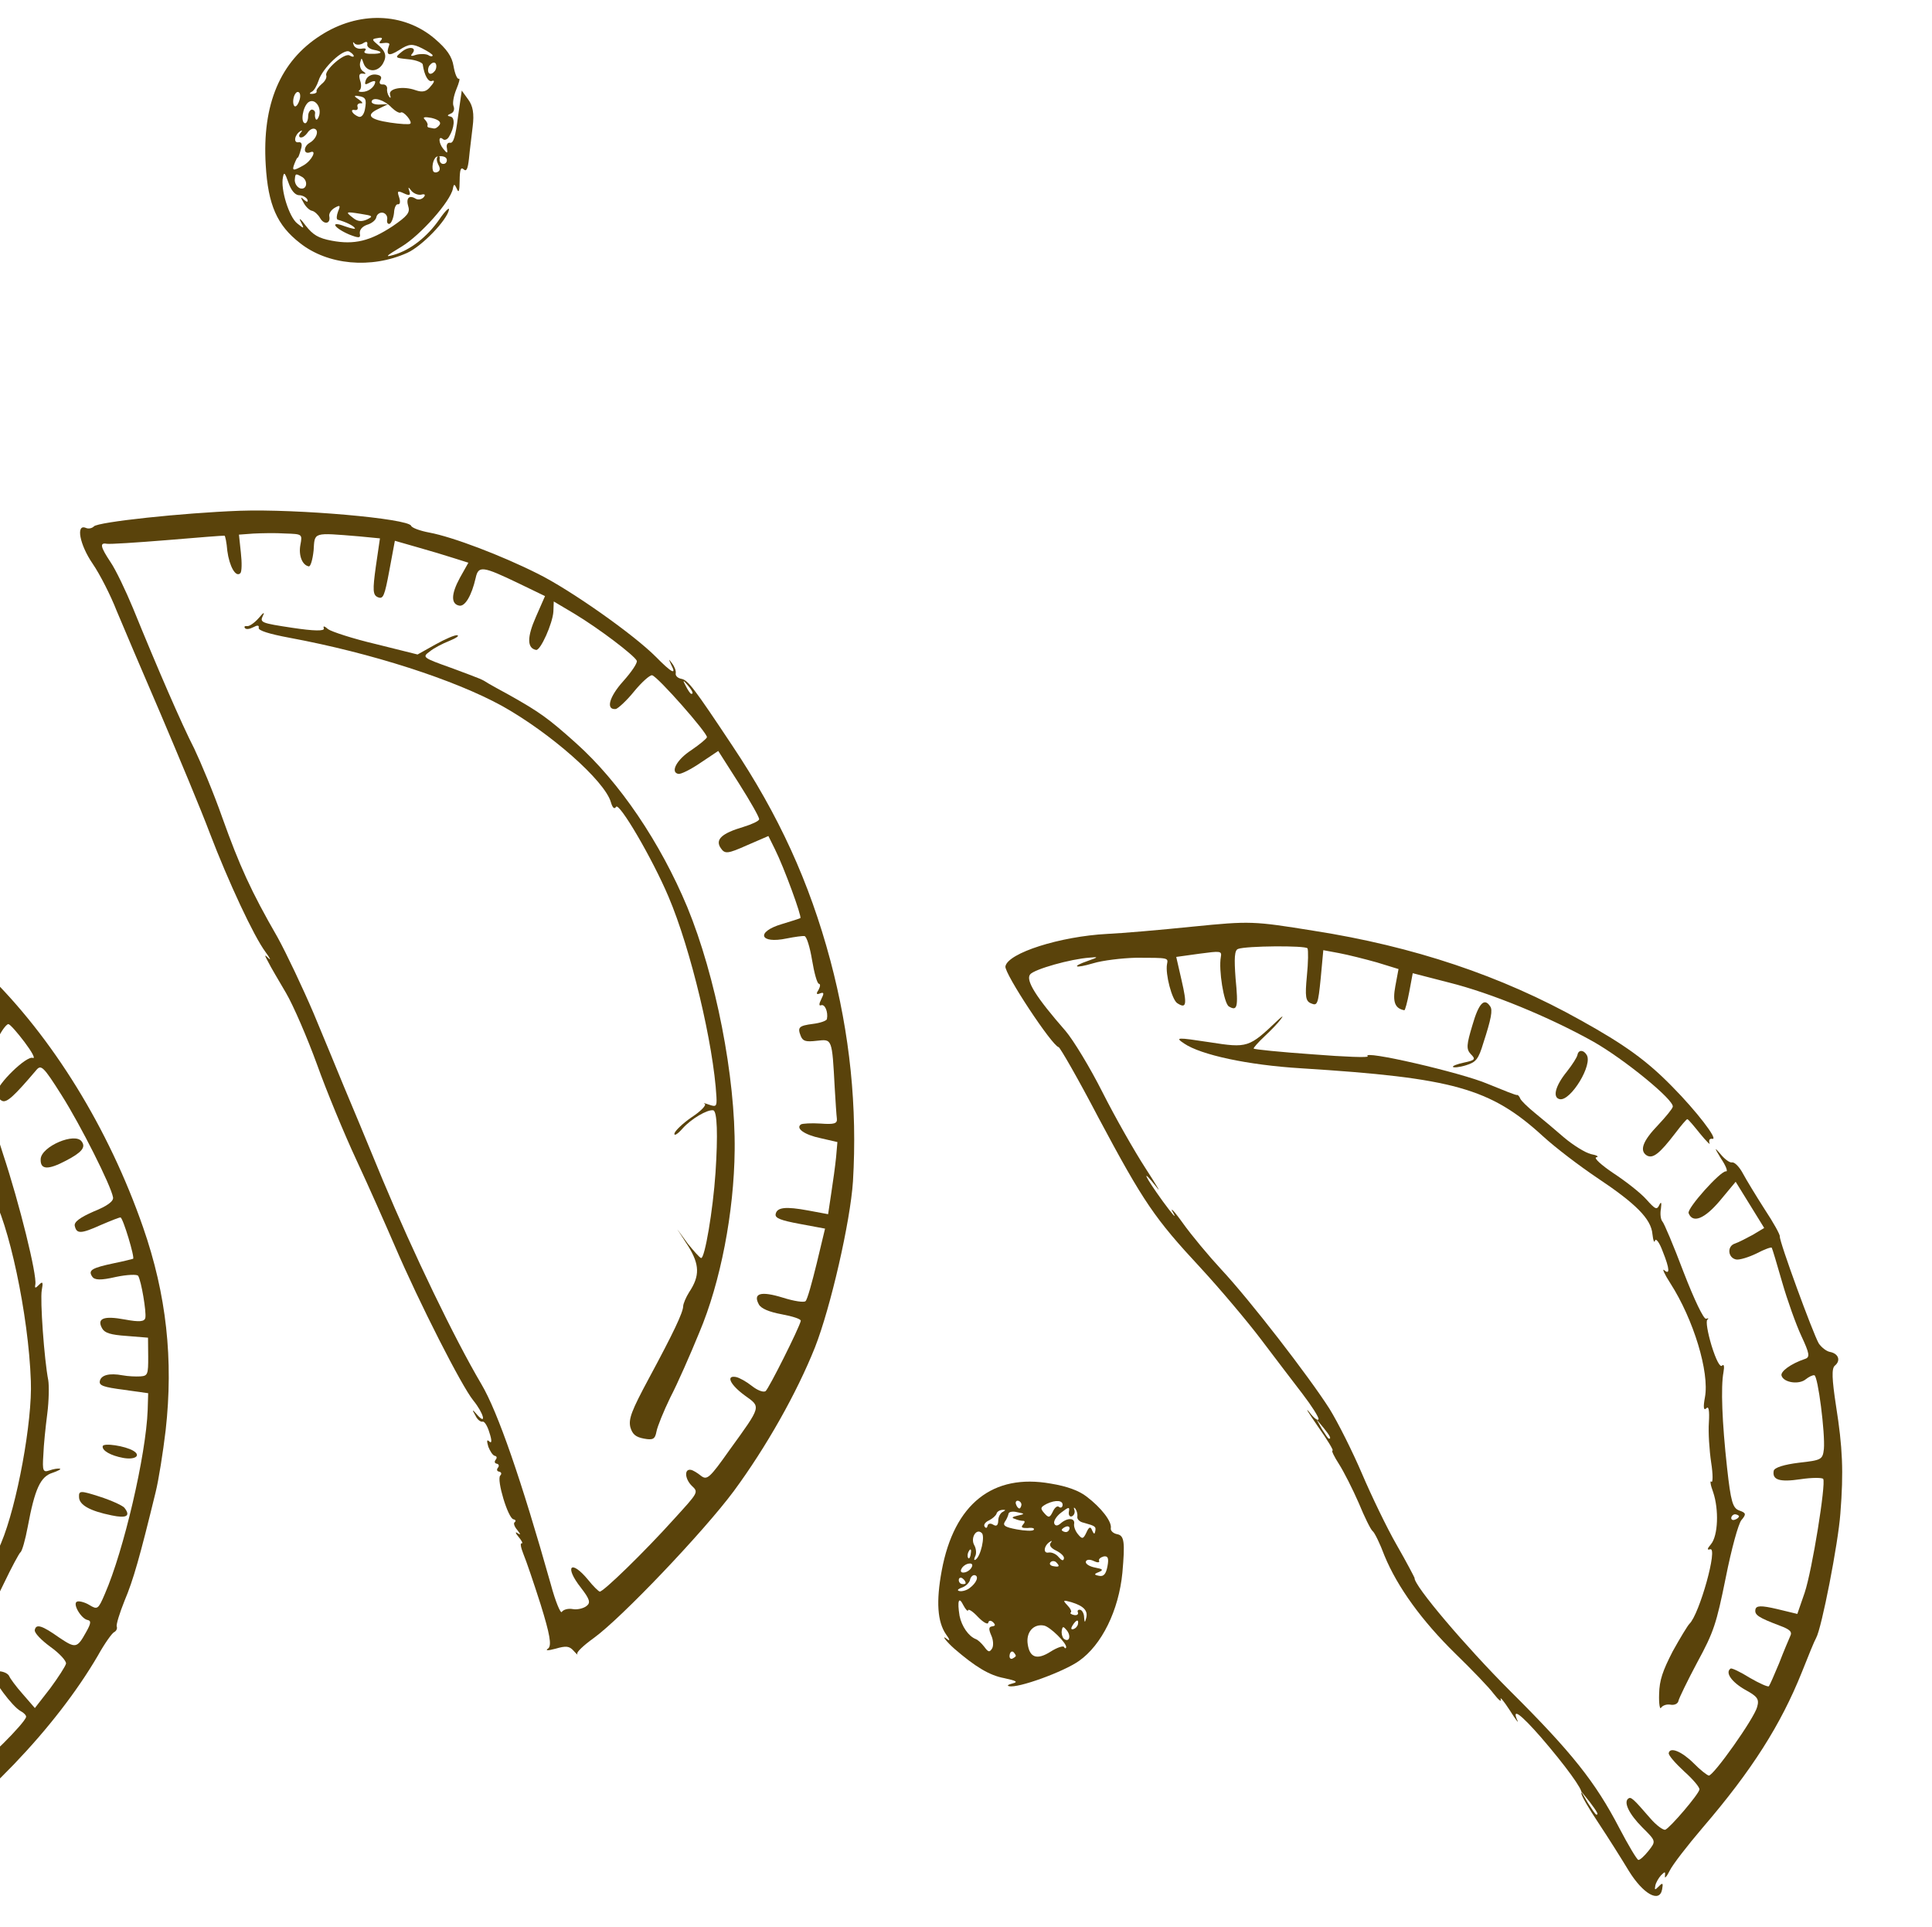 <svg width="699" height="697" viewBox="0 0 699 697" fill="none" xmlns="http://www.w3.org/2000/svg">
<path d="M665.846 547.5C667.054 532.264 666.649 523.509 664.278 508.556C662.815 498.926 662.605 494.954 663.873 493.969C666.123 492.082 665.096 489.586 662.081 489.025C660.77 488.781 658.999 487.366 658.039 485.967C655.978 482.464 643.655 448.842 643.948 447.269C644.07 446.613 641.631 442.227 638.455 437.431C635.303 432.505 631.773 426.694 630.566 424.435C629.359 422.176 627.661 420.368 626.694 420.46C625.835 420.707 623.933 419.268 622.39 417.353C620.159 414.768 620.241 415.055 622.622 419.024C624.436 421.667 625.249 423.853 624.463 423.706C622.628 423.365 610.311 437.076 610.936 438.82C612.399 442.618 616.64 440.966 622.2 434.406L627.965 427.477L633.178 435.907L638.284 444.18L634.159 446.668C631.9 447.875 629.044 449.378 627.742 449.814C624.721 450.743 625.144 455.026 628.159 455.587C629.339 455.807 632.647 454.795 635.479 453.423C638.335 451.921 640.807 451.024 641.021 451.335C641.234 451.646 642.905 457.246 644.797 463.837C646.69 470.428 649.814 479.147 651.753 483.305C654.661 489.542 654.941 490.951 653.067 491.551C647.86 493.295 643.924 496.224 644.598 497.706C645.494 500.178 650.917 500.916 653.322 498.922C654.435 498.045 655.785 497.347 656.441 497.469C657.752 497.712 660.385 518.546 659.884 524.149C659.439 527.999 658.997 528.188 650.824 529.108C645.55 529.754 641.956 530.849 641.737 532.028C641.127 535.305 643.806 536.211 651.479 535.062C655.525 534.459 659.186 534.462 659.637 534.953C660.679 536.638 655.66 567.983 652.919 576.152L650.276 583.798L642.877 582.014C637.159 580.679 635.381 580.755 635.113 582.197C634.747 584.163 636.198 585.111 643.926 588.041C647.605 589.404 648.532 590.254 647.69 591.861C647.209 592.992 645.306 597.385 643.715 601.564C641.992 605.719 640.343 609.481 639.983 609.956C639.648 610.301 636.517 608.904 633.091 606.91C629.689 604.785 626.451 603.234 626.116 603.578C624.095 604.965 626.442 608.386 631.344 611.196C635.901 613.672 636.541 614.605 635.742 617.44C634.7 621.586 619.813 642.549 618.24 642.257C617.584 642.135 615.1 640.181 612.82 637.857C608.473 633.522 604.187 631.775 603.748 634.135C603.602 634.921 606.177 637.842 609.302 640.729C612.558 643.64 615.002 646.537 614.856 647.323C614.514 649.158 604.292 661.089 602.524 661.845C601.796 662.117 599.287 660.294 597.055 657.708C590.919 650.599 590.099 649.904 589.166 650.544C587.301 651.824 589.346 656.138 594.144 660.964C599.18 665.97 599.18 665.97 596.506 669.405C594.912 671.414 593.284 672.874 592.759 672.777C592.235 672.679 589.132 667.491 585.831 661.18C577.241 644.663 568.675 633.847 546.359 611.656C530.349 595.657 511.431 573.42 511.788 570.774C511.705 570.488 508.913 565.086 505.326 558.858C501.738 552.629 496.169 541.014 492.767 533.058C489.365 525.101 484.126 514.632 480.998 509.575C473.438 497.725 452.122 470.16 441.828 459.158C437.423 454.405 431.098 446.853 427.873 442.32C424.647 437.787 423.032 436.266 424.477 438.705C425.897 441.275 424.224 439.336 420.761 434.623C414.18 425.532 412.43 421.816 418.469 429.449C420.307 431.961 418.566 428.925 414.454 422.599C410.342 416.273 403.298 403.841 398.838 395.01C394.379 386.178 388.361 376.243 385.465 372.856C374.842 360.707 370.968 354.561 372.718 352.446C374.288 350.568 387.314 346.889 394.185 346.405C397.502 346.073 397.478 346.204 393.704 347.536C387.326 349.74 388.826 350.426 395.572 348.426C398.88 347.414 405.955 346.561 411.132 346.439C422.926 346.464 422.664 346.415 422.225 348.775C421.566 352.314 424.02 361.722 425.971 362.899C429.242 364.999 429.535 363.426 427.508 354.64L425.563 346.141L433.916 344.983C441.565 343.965 442.113 343.932 441.699 346.16C440.845 350.748 442.786 362.908 444.606 364.061C447.664 365.85 448.063 364.433 447.033 353.934C446.491 346.645 446.634 343.688 447.936 343.252C450.719 342.143 472.318 341.958 473.065 343.046C473.36 343.644 473.342 348.116 472.832 353.039C472.122 360.502 472.353 362.172 474.378 362.956C476.639 363.919 476.892 363.288 477.838 353.835L478.774 343.702L484.542 344.775C487.688 345.361 493.776 346.9 498.159 348.123L505.985 350.529L504.838 356.689C503.765 362.457 504.685 364.798 508.093 365.433C508.356 365.481 509.179 362.515 509.886 358.714L511.13 352.029L524.33 355.434C539.365 359.182 560.533 367.868 576.5 376.807C587.542 383.066 605.679 397.833 605.216 400.324C605.07 401.11 602.625 404.046 599.917 406.933C594.372 412.682 593.034 416.23 595.829 417.971C598.042 419.196 600.423 417.334 606.154 409.856C608.313 407.003 610.218 404.781 610.48 404.83C610.874 404.903 612.867 407.308 615.181 410.18C617.388 412.896 619.003 414.417 618.494 413.509C618.165 412.363 618.549 411.756 619.598 411.951C621.72 412.21 613.63 401.754 605.067 393.108C595.84 383.66 587.707 377.807 571.846 369.024C543.231 352.984 511.445 342.322 475.333 336.687C453.476 333.162 452.403 333.098 431.536 335.182C419.784 336.386 405.861 337.592 400.53 337.821C383.543 338.728 364.664 344.709 363.761 349.559C363.298 352.049 380.649 378.334 383.008 378.773C383.532 378.871 390.092 390.263 397.393 404.234C413.783 434.951 417.73 440.704 434.341 458.578C441.452 466.276 451.338 478.016 456.237 484.488C461.242 491.116 468.003 499.969 471.277 504.24C474.551 508.511 477.169 512.66 477.047 513.315C476.901 514.102 475.343 512.998 473.718 510.797C471.938 508.703 473.407 511.01 476.821 515.986C480.26 520.83 482.64 524.799 482.116 524.701C481.592 524.604 482.668 526.838 484.457 529.613C486.14 532.231 489.417 538.673 491.602 543.691C493.657 548.684 495.915 553.309 496.629 553.849C497.342 554.388 499.305 558.415 500.933 562.787C505.608 574.1 514.454 586.325 526.617 598.217C532.473 603.918 538.731 610.372 540.463 612.729C542.219 614.954 543.276 615.829 542.947 614.683C542.618 613.537 544.054 615.296 546.27 618.692C548.355 622.063 549.684 623.667 548.986 622.316C546.883 617.585 550.105 619.948 557.488 628.374C566.413 638.715 572.781 647.495 572.168 648.601C571.915 649.232 574.698 653.955 578.301 659.372C581.904 664.789 586.821 672.621 589.308 676.746C594.521 685.175 600.423 688.443 601.349 683.462C601.789 681.102 601.551 680.923 600.209 682.3C598.713 683.785 598.581 683.761 598.899 682.057C599.094 681.008 600.091 679.295 600.941 678.368C602.438 676.883 602.569 676.908 602.383 678.636C602.188 679.685 603.014 678.889 604.109 676.652C605.203 674.414 610.551 667.543 615.931 661.221C633.93 640.294 644.327 623.784 651.918 604.854C654.22 599.043 656.473 593.495 657.061 592.52C659.055 589.093 665.074 558.207 665.846 547.5ZM577.503 656.375C577.24 656.326 575.96 654.461 574.491 652.153L572.028 647.897L575.113 651.726C577.829 655.351 578.551 656.57 577.503 656.375ZM480.751 520.379C480.488 520.33 479.422 518.775 478.272 516.934L476.343 513.455L478.894 516.507C481.208 519.379 481.799 520.574 480.751 520.379Z" fill="#5A430B"/>
<path d="M629.298 546.395C626.881 545.539 626.222 543.246 624.854 530.921C623.038 514.444 622.554 501.741 623.554 496.367C623.944 494.269 623.722 493.279 623.051 493.967C622.356 494.787 620.853 491.931 619.241 486.748C617.818 482.008 617.107 477.807 617.729 477.38C618.376 476.823 618.113 476.774 617.254 477.021C616.394 477.268 612.977 470.122 609.13 460.184C605.497 450.556 602.013 442.313 601.431 441.798C600.873 441.152 600.559 439.195 600.925 437.228C601.209 434.976 601.02 434.534 600.382 435.771C599.468 437.771 598.968 437.542 595.596 433.796C593.578 431.521 588.134 427.253 583.781 424.409C579.321 421.409 576.541 418.857 577.532 418.635C578.654 418.437 577.809 417.873 575.581 417.458C573.508 416.937 569.131 414.223 565.851 411.443C562.702 408.687 557.888 404.672 555.297 402.562C552.706 400.452 550.295 398.105 550.024 397.376C549.752 396.648 549.194 396.002 548.908 396.084C548.597 396.297 543.811 394.322 538.263 392.069C528.846 388.011 492.174 379.559 494.823 382.086C495.536 382.625 486.51 382.302 475.017 381.384C463.369 380.572 453.784 379.602 453.571 379.292C453.489 379.005 455.214 377.02 457.513 374.871C459.812 372.722 462.494 369.967 463.418 368.647C464.497 367.22 464.055 367.409 462.247 369.107C451.867 378.974 451.425 379.163 437.588 376.995C425.717 375.193 425.038 375.202 428.415 377.458C434.433 381.562 451.376 385.257 470.822 386.435C525.786 389.882 539.199 393.599 558.208 410.97C562.842 415.223 571.639 421.878 577.788 426.006C591.905 435.414 597.392 440.911 597.858 446.422C598.099 448.773 598.583 449.812 598.778 448.764C599.105 447.739 600.409 449.474 601.577 452.675C604.174 459.126 604.177 461.296 602.085 459.415C601.265 458.72 602.21 460.93 604.32 464.171C612.733 477.264 618.533 496.382 616.85 505.426C616.191 508.966 616.341 510.35 617.322 509.447C618.197 508.389 618.536 510.216 618.279 514.508C618.014 518.12 618.44 524.574 619.102 529.037C619.788 533.369 619.751 536.481 619.169 535.966C618.611 535.32 618.818 537.121 619.821 539.749C621.918 545.971 621.652 555.415 619.027 558.589C617.637 560.229 617.54 560.753 618.686 560.424C621.756 559.232 614.844 583.985 611.228 587.381C610.557 588.07 607.82 592.578 605.164 597.374C601.545 604.431 600.387 607.741 600.271 612.738C600.136 616.374 600.557 618.487 600.965 617.749C601.529 616.905 602.987 616.362 604.429 616.631C605.739 616.875 607.065 616.308 607.261 615.259C607.431 614.341 610.511 607.998 614.056 601.334C620.029 590.375 621.007 587.302 624.343 570.835C626.499 559.979 628.92 551.343 629.999 549.916C631.904 547.694 631.716 547.252 629.298 546.395ZM627.591 549.739C626.862 550.011 626.256 549.626 626.378 548.971C626.524 548.185 627.301 547.651 627.957 547.773C628.743 547.919 629.219 548.279 629.17 548.541C629.097 548.935 628.451 549.492 627.591 549.739Z" fill="#5A430B"/>
<path d="M574 381.495C572.851 379.654 571.074 379.73 570.732 381.565C570.561 382.483 568.845 385.147 566.891 387.631C562.672 392.814 561.604 397.09 564.357 397.603C568.29 398.335 576.478 384.94 574 381.495Z" fill="#5A430B"/>
<path d="M539.142 364.022C537.033 360.782 535.021 362.849 532.722 370.829C530.594 377.893 530.432 379.49 532.13 381.298C533.959 383.13 533.755 383.499 529.661 384.364C527.262 384.867 525.362 385.599 525.707 385.934C525.92 386.245 527.984 386.087 530.432 385.322C534.026 384.227 534.901 383.17 536.679 377.262C539.517 368.568 540.127 365.291 539.142 364.022Z" fill="#5A430B"/>
<path d="M406.085 568.871C407.037 557.927 406.821 555.445 404.199 554.957C402.757 554.689 401.724 553.683 401.895 552.766C402.334 550.406 398.395 545.333 393.164 541.376C390.442 539.242 386.132 537.626 380.209 536.659C359.211 532.888 345.212 543.98 340.723 568.1C338.626 579.373 339.168 586.662 342.262 591.17C343.566 592.905 343.813 593.765 342.862 593.045C340.14 590.911 342.323 593.759 345.234 596.335C352.827 602.901 357.942 606.023 363.317 607.023C367.749 607.984 368.487 608.392 366.35 608.944C364.786 609.331 364.164 609.758 365.082 609.929C368.179 610.776 384.757 604.775 390.378 600.803C398.643 595.017 404.777 582.461 406.085 568.871ZM397.733 570.029C395.766 569.663 395.684 569.376 397.583 568.645C399.351 567.889 399.007 567.553 396.254 567.041C394.157 566.651 392.706 565.703 392.852 564.916C392.999 564.13 394.252 563.956 395.62 564.618C396.989 565.279 397.931 565.319 397.66 564.59C397.364 563.993 398.166 563.328 399.312 562.999C400.852 562.743 401.23 563.627 400.693 566.511C400.156 569.395 399.306 570.322 397.733 570.029ZM392.233 585.009C392.214 583.649 391.492 582.43 390.836 582.308C390.05 582.161 389.69 582.637 389.986 583.234C390.257 583.963 389.635 584.39 388.587 584.195C387.538 583.999 386.956 583.484 387.398 583.295C387.864 582.975 387.273 581.78 386.133 580.619C384.435 578.811 384.59 578.704 387.556 579.527C392.047 580.905 393.638 582.558 393.019 585.155C392.522 587.097 392.391 587.073 392.233 585.009ZM395.106 553.536C394.563 552.079 393.99 552.244 393.051 554.375C391.932 556.743 391.514 556.801 390.079 555.042C389.07 553.905 388.445 552.161 388.616 551.244C389.03 549.015 386.204 548.896 383.775 551.021C382.637 552.03 381.827 552.015 381.449 551.131C381.071 550.247 382.223 548.427 383.958 547.122C386.65 545.046 387.067 544.988 386.726 546.823C386.506 548.003 387.04 548.78 387.768 548.509C388.652 548.131 388.979 547.107 388.732 546.247C388.378 545.232 388.534 545.125 389.091 545.772C389.625 546.549 389.93 547.826 389.783 548.613C389.612 549.531 390.646 550.537 392.088 550.805C396.34 552.003 396.578 552.183 396.261 553.887C396.041 555.067 395.779 555.018 395.106 553.536ZM388.315 589.298C387.455 589.545 387.422 588.996 388.01 588.02C389.367 585.832 390.358 585.609 390.016 587.444C389.87 588.231 389.175 589.051 388.315 589.298ZM384.83 592.718C384.273 592.072 383.968 590.794 384.163 589.746C384.456 588.173 384.718 588.221 386.047 589.825C387.672 592.026 386.708 594.288 384.83 592.718ZM384.949 595.724C384.629 595.257 382.468 595.94 380.16 597.409C375.234 600.561 372.554 599.656 371.835 594.775C371.149 590.443 373.905 587.294 377.706 588.002C379.935 588.416 386.004 594.428 385.736 595.87C385.638 596.394 385.245 596.321 384.949 595.724ZM385.36 554.164C384.704 554.042 384.098 553.658 384.146 553.396C384.22 553.002 384.997 552.469 385.726 552.198C386.585 551.951 387.061 552.311 386.939 552.966C386.792 553.753 386.146 554.31 385.36 554.164ZM382.997 563.218C382.119 562.105 380.488 561.395 379.366 561.593C377.253 562.013 377.683 558.974 379.967 557.636C380.589 557.209 380.695 557.365 380.156 558.078C379.461 558.898 380.207 559.986 382.076 560.877C383.814 561.742 385.085 562.928 384.939 563.715C384.743 564.763 384.112 564.51 382.997 563.218ZM381.027 566.513C379.979 566.318 379.552 565.696 380.067 565.114C380.582 564.532 381.524 564.571 382.106 565.086C383.591 566.583 383.256 566.928 381.027 566.513ZM383.119 545.067C382.537 544.552 381.58 545.323 380.894 546.823C379.799 549.061 379.382 549.119 377.815 547.335C376.248 545.552 376.452 545.183 378.711 543.976C381.986 542.415 384.787 542.665 384.421 544.631C384.299 545.287 383.702 545.582 383.119 545.067ZM366.256 599.975C365.527 600.247 365.1 599.625 365.296 598.576C365.491 597.527 366.113 597.101 366.695 597.616C367.146 598.107 367.573 598.729 367.524 598.991C367.475 599.253 366.853 599.68 366.256 599.975ZM367.904 553.221C363.71 552.441 362.734 551.852 363.527 550.508C364.246 549.557 364.777 548.164 364.899 547.508C365.021 546.853 366.429 546.572 368.109 547.021C370.861 547.533 370.837 547.664 368.151 548.249C366.17 548.694 365.834 549.039 367.252 549.438C368.252 549.895 369.694 550.164 370.243 550.13C370.922 550.121 370.8 550.776 370.13 551.465C369.255 552.523 369.755 552.752 371.794 552.724C373.465 552.493 374.489 552.819 373.974 553.401C373.614 553.877 370.788 553.758 367.904 553.221ZM368.77 545.652C368.377 545.579 367.819 544.932 367.572 544.073C367.301 543.344 367.685 542.738 368.341 542.859C369.127 543.006 369.661 543.783 369.539 544.439C369.392 545.225 369.032 545.701 368.77 545.652ZM356.077 595.64C355.093 594.372 353.821 593.186 353.059 592.908C350.404 591.872 347.95 588.296 347.167 584.488C346.283 579.035 346.887 577.248 348.554 580.678C349.359 582.184 350.155 583.01 350.252 582.486C350.374 581.83 352.063 582.958 353.868 584.922C355.803 586.909 357.41 587.751 357.556 586.964C357.702 586.178 358.407 586.037 359.227 586.733C360.26 587.739 360.187 588.132 358.934 588.306C357.681 588.479 357.666 589.29 358.611 591.5C359.391 593.137 359.525 595.332 358.937 596.308C357.989 597.759 357.595 597.686 356.077 595.64ZM361.167 550.069C361.112 551.822 360.49 552.248 359.277 551.48C358.302 550.892 357.442 551.139 357.296 551.925C357.149 552.712 356.707 552.901 356.28 552.279C355.723 551.632 356.466 550.55 357.793 549.983C359.143 549.285 360.28 548.276 360.558 547.514C360.68 546.859 361.612 546.219 362.71 546.152C363.938 546.109 363.914 546.24 362.85 546.856C361.966 547.234 361.149 548.709 361.167 550.069ZM352.988 564.143C352.366 564.57 352.332 564.021 352.789 563.021C353.378 562.046 353.195 560.113 352.473 558.894C351.052 556.324 353.226 552.66 355.186 554.516C356.481 555.571 354.829 562.994 352.988 564.143ZM350.798 574.45C349.841 575.221 348.122 575.715 347.204 575.544C346.155 575.349 346.384 574.849 348.128 574.224C349.43 573.788 350.771 572.411 350.942 571.493C351.137 570.444 351.963 569.649 352.618 569.771C354.322 570.088 353.31 572.612 350.798 574.45ZM348.866 568.801C347.744 568.999 347.317 568.377 347.906 567.402C348.339 566.533 349.582 565.679 350.549 565.588C351.671 565.39 352.097 566.012 351.509 566.987C351.076 567.856 349.832 568.71 348.866 568.801ZM350.259 563.5C349.939 563.033 350.028 561.829 350.592 560.985C351.18 560.009 351.5 560.476 351.232 561.918C351.094 563.384 350.555 564.097 350.259 563.5ZM347.954 572.971C347.299 572.849 346.765 572.072 346.912 571.285C347.034 570.63 347.738 570.49 348.32 571.005C349.033 571.545 349.436 572.298 349.363 572.691C349.314 572.953 348.741 573.118 347.954 572.971Z" fill="#5A430B"/>
<path d="M308.605 427.314C310.206 400.487 307.525 374.084 300.42 347.401C292.822 318.998 281.723 294.826 264.964 269.737C251.085 248.845 248.903 245.997 246.543 245.558C245.233 245.314 244.306 244.464 244.477 243.546C244.647 242.629 243.998 241.016 243.12 239.903C241.816 238.169 241.816 238.169 242.867 240.534C244.879 244.299 243.01 243.409 237.31 237.601C229.198 229.446 206.415 213.407 194.621 207.551C181.351 200.877 163.74 194.209 155.351 192.648C151.943 192.014 149.026 190.928 148.754 190.2C147.751 187.572 107.588 184.031 86.703 184.755C66.08 185.529 35.501 188.789 33.98 190.405C33.309 191.094 32.032 191.398 31.032 190.941C27.377 189.447 28.812 197.038 33.506 203.879C36.174 207.766 40.042 215.402 42.154 220.814C44.398 226.249 51.579 243.046 58.111 258.231C64.619 273.547 72.696 292.817 75.869 301.273C82.618 318.939 91.826 338.691 96.06 344.361C97.685 346.562 98.17 347.602 97.136 346.596C95.652 345.099 95.603 345.361 97.024 347.931C97.804 349.568 100.8 354.601 103.477 359.168C106.153 363.735 111.173 375.383 114.676 384.986C118.153 394.72 124.612 410.298 128.974 419.654C133.336 429.01 139.539 443.048 142.859 450.718C151.659 471.207 167.049 501.467 171.249 506.589C174.999 511.22 176.184 515.78 172.6 511.723C170.819 509.628 170.664 509.735 172.002 512.018C172.676 513.5 173.865 514.399 174.569 514.259C175.166 513.963 176.34 515.674 177.081 518.253C177.952 520.856 177.971 522.216 177.151 521.521C176.117 520.514 176.02 521.039 176.678 523.331C177.327 524.944 178.263 526.474 179.049 526.621C179.836 526.767 179.845 527.447 179.33 528.029C178.79 528.742 178.955 529.315 179.741 529.462C180.528 529.608 180.668 530.312 180.153 530.895C179.613 531.608 179.778 532.181 180.564 532.327C181.351 532.474 181.646 533.071 180.976 533.76C179.61 535.269 183.798 549.204 185.764 549.57C186.551 549.716 186.74 550.158 186.249 550.609C185.651 550.905 186.087 552.207 187.203 553.499C188.401 555.079 188.483 555.365 187.27 554.597C186.319 553.877 186.459 554.582 187.575 555.874C188.797 557.322 189.282 558.362 188.757 558.264C188.102 558.142 188.465 559.837 189.385 562.178C190.33 564.389 193.134 572.641 195.618 580.427C198.926 591.078 199.66 595.148 198.367 596.264C197.124 597.117 198.066 597.157 201.062 596.358C204.788 595.289 205.992 595.377 207.558 597.16C208.567 598.298 209.15 598.813 208.854 598.215C208.558 597.618 211.192 595.124 214.793 592.539C224.816 585.318 254.653 553.981 265.519 539.322C277.128 523.58 288.24 503.948 294.844 487.411C300.509 473.004 307.65 441.919 308.605 427.314ZM292.533 437.885C284.143 436.324 281.089 436.705 280.625 439.195C280.357 440.637 282.512 441.445 289.329 442.714L298.504 444.421L295.483 457.014C293.797 463.889 292.101 470.083 291.455 470.641C290.94 471.223 287.245 470.671 283.148 469.366C275.323 466.961 272.326 467.759 274.551 471.835C275.356 473.341 278.249 474.557 282.837 475.411C286.769 476.143 289.842 477.122 289.72 477.777C289.281 480.137 278.074 502.463 276.986 503.21C276.208 503.743 274.053 502.935 272.044 501.341C270.035 499.747 267.453 498.317 266.273 498.097C262.472 497.39 264.246 500.975 269.502 504.801C275.363 509.011 275.617 508.38 263.934 524.515C256.748 534.706 255.791 535.477 253.651 533.858C252.356 532.803 250.774 531.831 249.987 531.684C247.496 531.221 247.755 534.931 250.273 537.434C252.816 539.806 252.685 539.781 243.819 549.524C233.048 561.488 218.153 575.941 216.973 575.721C216.58 575.648 214.62 573.791 212.864 571.566C206.563 563.883 204.036 566.532 210.181 574.321C213.348 578.437 213.784 579.739 212.205 580.937C211.092 581.815 208.824 582.342 207.251 582.049C205.547 581.732 203.828 582.226 203.264 583.07C202.855 583.808 200.965 579.388 199.286 573.108C188.661 535.462 180.117 510.68 174.124 500.614C164.33 484.009 149.562 453.322 138.485 426.849C132.971 413.481 126.701 398.345 124.433 393.04C122.297 387.76 117.325 375.85 113.487 366.591C109.519 357.309 103.679 344.965 100.435 339.072C90.797 322.36 86.673 313.184 80.424 295.747C77.324 286.897 72.624 275.715 70.283 270.804C65.799 262.103 56.975 241.745 48.132 220.027C45.511 213.708 41.905 206.12 39.984 203.321C36.275 197.749 36.019 196.209 38.64 196.697C39.689 196.892 49.435 196.265 60.589 195.357C71.613 194.424 80.834 193.699 81.228 193.772C81.49 193.821 81.993 196.22 82.242 199.251C82.971 204.811 85.303 209.042 86.979 207.32C87.495 206.738 87.556 203.494 87.141 199.891L86.453 193.389L91.678 193.005C94.552 192.862 99.729 192.74 103.21 192.981C109.411 193.185 109.411 193.185 108.679 197.118C107.971 200.919 109.352 204.431 111.712 204.87C112.367 204.992 113.117 202.419 113.465 199.094C113.898 192.393 113.038 192.64 129.872 194.009L137.466 194.744L135.98 204.911C134.788 213.505 134.864 215.282 136.757 216.041C138.65 216.8 139.132 215.669 140.888 206.231L142.864 195.614L150.976 197.937C155.36 199.159 161.268 200.937 164.209 201.891L169.462 203.547L166.422 208.949C163.13 214.981 163.151 218.511 166.166 219.073C168.263 219.463 170.641 215.43 172.099 209.056C173.083 204.492 174.656 204.785 187.606 210.992L197.187 215.623L193.888 223.147C190.614 230.539 190.693 234.487 193.97 235.097C195.543 235.389 199.961 225.497 200.217 221.205L200.351 217.568L207.68 221.916C216.828 227.416 229.536 237.104 230.399 239.028C230.646 239.887 228.414 243.134 225.503 246.39C220.375 252.081 219.079 256.858 222.814 256.468C223.673 256.221 226.774 253.407 229.423 250.103C232.228 246.692 235.148 244.116 235.935 244.262C237.901 244.628 256.038 265.227 255.77 266.669C255.673 267.194 253.112 269.294 250.158 271.321C244.765 274.793 242.42 279.375 245.435 279.936C246.353 280.107 249.938 278.333 253.514 275.879L259.864 271.636L267.317 283.33C271.511 289.942 274.779 295.704 274.657 296.359C274.535 297.015 272.014 298.173 268.993 299.103C261.1 301.431 258.646 303.687 260.78 306.797C262.274 308.973 263.24 308.882 270.337 305.727L278.007 302.408L280.372 307.188C283.731 313.916 290.193 331.664 289.571 332.091C289.261 332.304 286.239 333.234 282.932 334.246C273.32 337.068 274.792 341.547 284.675 339.453C287.492 338.892 290.416 338.487 291.071 338.609C291.858 338.755 293.034 342.636 293.802 347.254C294.57 351.873 295.615 355.729 296.271 355.851C296.926 355.973 296.756 356.891 296.118 358.128C295.195 359.448 295.384 359.89 296.71 359.323C298.167 358.781 298.2 359.329 297.13 361.436C296.264 363.173 296.249 363.984 297.133 363.606C298.435 363.171 299.676 365.978 299.188 368.6C299.066 369.255 296.749 370.045 294.112 370.368C288.969 371.038 288.454 371.62 289.752 374.846C290.508 376.614 291.533 376.94 295.554 376.468C301.09 375.871 301.032 375.453 302.006 393.536C302.308 398.475 302.61 403.414 302.783 404.666C302.99 406.468 301.713 406.773 296.897 406.419C293.546 406.202 290.254 406.403 289.788 406.724C287.766 408.111 290.988 410.473 296.863 411.702L302.975 413.111L302.499 418.583C302.2 421.646 301.389 427.463 300.739 431.682L299.611 439.202L292.533 437.885ZM250.015 250.951C249.753 250.902 248.9 249.659 248.202 248.308C246.888 245.894 247.043 245.787 248.824 247.881C250.604 249.976 251.064 251.146 250.015 250.951Z" fill="#5A430B"/>
<path d="M265.802 416.092C266.126 389.571 258.943 353.108 248.67 328.14C238.916 304.761 224.135 282.888 208.44 268.846C198.328 259.776 195.213 257.569 184.04 251.285C180.959 249.627 177.639 247.788 176.663 247.2C174.237 245.664 174.868 245.917 163.199 241.575C152.898 237.895 152.66 237.715 155.483 235.664C156.931 234.441 160.23 232.75 162.571 231.829C165.068 230.802 166.312 229.948 165.394 229.778C164.608 229.631 161.071 231.143 157.437 233.179L151.078 236.743L136.043 232.995C127.727 231.041 120.057 228.529 118.737 227.605C117.335 226.395 116.811 226.297 117.164 227.312C117.518 228.327 113.595 228.275 105.812 227.098C94.466 225.394 93.966 225.165 95.085 222.796C95.926 221.19 95.329 221.486 93.579 223.601C92.033 225.348 90.167 226.628 89.381 226.482C88.594 226.335 88.259 226.68 88.579 227.146C89.006 227.768 90.259 227.594 91.609 226.896C93.115 226.092 93.795 226.083 93.6 227.131C93.429 228.049 97.133 229.281 104.867 230.72C134.491 236.233 164.302 245.849 181.531 255.294C199.105 265.074 218.795 282.436 221.017 290.173C221.593 292.179 222.282 292.85 222.87 291.874C223.916 289.899 236.066 310.605 241.9 324.439C249.92 343.291 258.149 377.779 259.215 396.829C259.392 400.252 259.081 400.466 256.532 399.584C254.877 399.005 254.221 398.883 254.959 399.292C255.697 399.7 253.66 401.898 250.264 404.114C246.999 406.355 244.185 409.086 244.015 410.003C243.82 411.052 245.194 410.223 246.92 408.239C250.011 404.745 255.953 401.24 258.05 401.63C259.492 401.898 259.766 410.629 258.875 424.161C257.96 437.824 254.978 455.307 253.667 455.063C253.143 454.966 251.018 452.536 248.811 449.82L245.028 444.64L249.034 450.81C253.097 457.398 253.283 461.502 249.335 467.412C248.182 469.232 247.194 471.625 247.179 472.436C247.158 474.738 243.597 482.212 234.691 498.729C228.466 510.319 227.381 513.236 228.048 516.208C228.789 518.787 229.953 519.818 232.968 520.379C236.245 520.989 236.998 520.586 237.51 517.833C237.852 515.998 240.105 510.45 242.523 505.475C245.047 500.656 249.742 490.002 252.983 482.06C260.715 463.834 265.578 438.428 265.802 416.092Z" fill="#5A430B"/>
<path d="M171.009 45.834C171.625 41.066 171.064 38.249 169.439 36.048L167.067 32.759L165.68 42.401C164.805 49.29 164.055 51.863 162.875 51.644C161.957 51.473 161.393 52.317 161.698 53.595C162.012 55.552 161.857 55.658 160.421 53.899C158.641 51.805 158.522 48.799 160.269 50.345C160.851 50.86 161.866 50.507 162.479 49.4C164.424 46.236 164.714 42.492 163.01 42.175C161.699 41.931 161.747 41.669 163.074 41.102C164.089 40.748 164.57 39.617 164.11 38.447C163.626 37.407 164.138 34.655 165.126 32.262C166.113 29.869 166.562 28.189 165.964 28.485C165.391 28.649 164.553 26.594 164.099 23.933C163.529 20.436 161.715 17.793 157.271 13.983C146.028 4.431 129.704 3.97 115.988 12.81C101.364 22.159 94.8 37.755 96.141 59.704C96.987 74.102 100.225 81.485 108.522 87.912C118.566 95.884 134.303 97.32 147.326 91.471C152.655 89.072 161.734 79.641 162.441 75.839C162.636 74.791 160.984 76.382 158.932 79.391C154.493 85.752 148.463 90.462 142.445 92.19C139.007 93.178 139.653 92.62 145.308 89.197C152.182 85.051 163.002 72.824 163.856 68.236C164.197 66.401 164.459 66.45 165.322 68.374C165.971 69.986 166.273 69.093 166.301 65.301C166.353 61.377 166.679 60.353 167.737 61.228C168.77 62.234 169.252 61.103 169.673 57.384C169.923 54.583 170.612 49.422 171.009 45.834ZM160.1 59.265C159.445 59.143 158.912 58.365 159.082 57.448C159.229 56.661 158.884 56.326 158.418 56.646C157.796 57.073 157.97 58.326 158.561 59.521C159.39 60.895 159.219 61.813 158.335 62.191C157.582 62.593 156.82 62.316 156.656 61.743C156.055 59.868 157.058 56.664 158.287 56.621C160.399 56.201 161.899 56.887 161.655 58.198C161.509 58.984 160.887 59.411 160.1 59.265ZM156.922 46.467C156.266 46.345 155.48 46.199 155.086 46.126C154.693 46.052 154.504 45.61 154.708 45.241C154.806 44.717 154.297 43.809 153.608 43.138C152.812 42.312 153.779 42.22 156.138 42.66C158.604 43.254 159.662 44.129 159.074 45.105C158.51 45.949 157.577 46.589 156.922 46.467ZM150.305 71.818C147.985 70.437 146.799 71.708 147.729 74.729C148.412 76.89 147.357 78.186 142.071 81.813C133.879 87.206 128.197 88.589 120.07 87.077C115.22 86.174 113.269 84.998 110.635 81.659C108.797 79.147 107.953 78.583 108.757 80.089C110.153 82.79 110.129 82.921 107.538 80.812C104.578 78.498 101.435 68.419 102.371 64.118C102.762 62.021 103.082 62.487 104.332 65.975C105.286 68.865 106.746 70.493 108.081 70.606C109.441 70.587 110.785 71.38 111.187 72.133C111.541 73.148 111.123 73.206 110.065 72.331C108.688 70.99 108.639 71.252 109.87 73.38C110.568 74.73 111.946 76.072 112.864 76.242C113.781 76.413 115.052 77.599 115.775 78.819C117.195 81.388 119.701 81.041 119.14 78.224C118.918 77.233 119.842 75.913 121.061 75.191C123.034 74.066 123.271 74.246 122.308 76.508C121.753 78.032 121.665 79.236 122.164 79.465C125.131 80.288 127.868 81.611 128.377 82.52C128.828 83.011 127.124 82.694 124.707 81.837C119.134 79.715 120.792 82.465 126.447 84.873C129.865 86.187 130.544 86.178 130.182 84.483C130.032 83.099 131.063 81.935 132.807 81.31C134.526 80.816 135.974 79.594 136.169 78.545C136.364 77.496 137.453 76.75 138.501 76.945C139.55 77.14 140.297 78.228 140.077 79.408C139.882 80.457 140.284 81.21 141.013 80.938C141.611 80.643 142.345 78.881 142.556 77.021C142.635 75.137 143.297 73.769 143.952 73.89C144.739 74.037 144.934 72.988 144.416 71.4C143.626 69.083 143.806 68.845 146.175 69.964C148.174 70.879 148.616 70.69 148.098 69.102C147.58 67.513 147.711 67.538 148.802 68.961C149.574 69.918 151.073 70.605 152.326 70.431C153.759 70.019 154.079 70.486 153.229 71.412C152.403 72.208 151.15 72.382 150.305 71.818ZM155.215 26.484C154.764 25.993 154.722 24.765 155.31 23.789C156.029 22.838 156.938 22.329 157.52 22.845C157.971 23.335 158.014 24.564 157.426 25.539C156.706 26.49 155.798 27 155.215 26.484ZM150.408 32.642C145.835 30.977 140.357 31.992 141.146 34.309C141.475 35.455 141.296 35.693 140.762 34.916C140.229 34.138 139.924 32.861 140.07 32.074C140.11 31.133 139.421 30.462 138.455 30.553C137.357 30.62 137.086 29.892 137.674 28.916C138.287 27.81 137.729 27.163 135.87 26.953C134.403 26.816 132.897 27.62 132.391 28.882C131.788 30.669 132.025 30.849 133.842 29.831C135.037 29.239 135.873 29.123 135.751 29.779C135.409 31.614 133.208 33.239 131.038 33.242C129.94 33.309 129.465 32.949 130.062 32.653C130.684 32.226 130.846 30.629 130.303 29.172C129.727 27.166 129.98 26.535 131.184 26.623C132.495 26.867 132.544 26.605 131.462 25.861C130.593 25.428 130.05 23.971 130.27 22.791C130.791 20.718 130.791 20.718 131.581 23.035C132.773 26.105 136.54 26.264 138.485 23.1C140.095 20.28 139.601 18.561 136.428 15.936C134.55 14.366 134.468 14.079 136.556 13.79C138.251 13.427 138.596 13.762 137.745 14.689C136.895 15.616 137.263 15.82 138.803 15.564C140.056 15.39 140.973 15.561 140.876 16.085C139.464 20.027 140.44 20.615 144.433 18.104C147.985 15.781 149.213 15.738 152.689 17.47C154.795 18.54 156.615 19.692 156.542 20.086C156.469 20.479 155.658 20.464 154.944 19.924C154.076 19.491 152.192 19.412 150.628 19.799C148.884 20.424 148.36 20.326 149.055 19.506C151.116 17.177 148.125 16.485 145.409 18.692C142.692 20.899 142.824 20.923 147.747 21.433C150.548 21.683 152.941 22.671 152.95 23.35C153.554 27.396 154.999 29.834 156.325 29.268C157.34 28.914 157.194 29.701 155.828 31.209C154.389 33.112 152.956 33.523 150.408 32.642ZM141.176 44.351C133.525 43.198 132.196 41.594 136.951 39.36L140.381 37.693L137.375 37.812C135.598 37.888 134.336 37.382 134.458 36.726C134.799 34.891 139.052 36.089 141.652 38.879C143.03 40.22 144.505 41.037 144.972 40.717C145.929 39.946 149.358 44.11 148.426 44.75C148.09 45.095 144.74 44.878 141.176 44.351ZM127.832 78.892C124.872 76.578 124.896 76.447 130.557 77.365C134.907 78.039 135.145 78.219 132.755 79.401C130.831 80.264 129.365 80.127 127.832 78.892ZM134.279 19.469C132.239 19.496 131.371 19.063 132.041 18.374C132.712 17.685 132.236 17.326 130.828 17.606C129.575 17.78 128.313 17.274 127.959 16.258C127.606 15.243 127.655 14.981 128.213 15.627C128.639 16.249 129.974 16.362 131.17 15.771C132.569 14.811 133.069 15.039 132.874 16.088C132.727 16.875 133.785 17.749 135.227 18.018C138.897 18.701 138.333 19.545 134.279 19.469ZM129.772 42.228C127.617 41.42 126.361 39.424 128.327 39.79C129.245 39.96 129.605 39.485 129.358 38.625C129.086 37.897 129.602 37.314 130.544 37.354C131.461 37.525 131.165 36.927 129.846 36.003C128.026 34.851 127.968 34.433 129.541 34.726C132.318 35.107 132.72 35.86 132.037 39.531C131.696 41.366 130.796 42.555 129.772 42.228ZM126.441 20.045C124.597 19.023 117.308 25.397 118.039 27.297C118.311 28.025 117.649 29.394 116.381 30.378C115.244 31.387 114.344 32.576 114.533 33.018C114.722 33.46 114.1 33.887 113.003 33.954C111.905 34.021 111.823 33.734 112.732 33.225C113.616 32.847 114.637 31.003 115.241 29.217C116.643 24.596 124.365 17.353 126.423 18.685C128.505 19.886 128.523 21.246 126.441 20.045ZM114.277 43.142C113.957 42.676 113.865 41.709 113.987 41.054C114.109 40.399 113.682 39.777 112.896 39.63C112.216 39.639 111.472 40.722 111.49 42.081C111.484 43.572 110.871 44.678 110.347 44.581C108.643 44.264 109.537 38.734 111.475 37.06C113.701 35.305 116.359 38.512 115.487 41.74C115.136 42.895 114.597 43.609 114.277 43.142ZM112.011 51.672C109.728 53.01 109.716 55.991 112.188 55.095C114.84 53.961 112.855 58.067 109.819 59.808C106.03 61.951 105.505 61.853 106.542 59.198C107.048 57.936 107.505 56.936 107.768 56.985C107.899 57.009 108.405 55.747 108.853 54.068C109.481 52.15 109.103 51.266 107.981 51.464C106.024 51.778 106.61 48.632 108.737 47.401C109.359 46.974 109.442 47.261 108.747 48.081C108.076 48.769 108.061 49.58 108.716 49.702C109.502 49.849 110.46 49.077 111.179 48.126C111.768 47.151 112.856 46.404 113.642 46.55C115.609 46.916 114.581 50.251 112.011 51.672ZM108.544 68.115C107.413 67.633 106.691 66.414 106.648 65.185C106.85 62.646 106.85 62.646 109.432 64.076C111.596 65.564 110.986 68.841 108.544 68.115ZM106.735 38.484C106.211 38.386 105.906 37.109 106.174 35.667C106.443 34.225 107.186 33.143 107.842 33.265C108.628 33.411 108.802 34.664 108.403 36.082C108.003 37.499 107.259 38.581 106.735 38.484Z" fill="#5A430B"/>
<path d="M59.937 517.338C62.786 491.828 60.248 468.3 51.762 443.937C39.304 408.12 18.988 375.18 -5.018 351.861C-15.696 341.465 -18.958 340.045 -18.803 345.77C-18.617 349.873 -23.845 359.75 -35.427 377.531C-39.269 383.597 -46.15 395.065 -50.537 403.335C-63.552 427.36 -76.795 446.052 -94.462 464.464C-103.721 474.134 -111.437 485.717 -126.921 512.808C-136.759 529.965 -138.409 533.726 -139.839 542.14L-141.62 551.709L-125.907 524.118C-106.337 489.65 -95.636 474.417 -81.829 460.712C-70.214 449.311 -55.678 429.503 -44.925 410.347C-41.428 403.945 -33.95 392.182 -28.669 384.213C-23.258 376.269 -17.136 366.694 -15.093 363.006C-13.051 359.317 -11.212 355.998 -10.902 355.784C-10.591 355.571 -8.582 357.165 -6.253 359.226C-2.546 362.628 -2.168 363.512 -3.516 366.381C-6.464 372.749 -7.031 377.255 -4.769 378.218C-3.376 378.749 -1.952 377.657 -0.318 374.707C0.956 372.231 2.526 370.353 3.051 370.451C3.706 370.573 6.282 373.494 8.891 376.963C11.501 380.432 12.921 383.002 11.897 382.676C9.635 381.712 -1.154 392.317 -1.167 395.299C-1.124 396.527 -0.27 397.771 0.861 398.253C2.516 398.832 4.946 396.708 13.107 387.105C14.857 384.99 15.677 385.685 22.276 396.135C29.196 407.052 40.184 428.898 40.895 433.099C41.175 434.507 38.818 436.239 33.98 438.186C28.962 440.372 26.761 441.997 27.042 443.405C27.709 446.377 29.2 446.383 36.452 443.122C39.989 441.61 43.214 440.312 43.607 440.385C44.525 440.555 48.877 455.063 48.149 455.335C47.862 455.417 44.865 456.215 41.344 456.916C33.156 458.648 31.781 459.477 33.382 461.809C34.235 463.053 36.381 463.181 41.908 461.904C46.002 461.038 49.688 460.91 49.984 461.508C51.133 463.349 52.983 474.543 52.592 476.641C52.324 478.082 50.523 478.29 45.148 477.29C37.545 475.875 34.917 476.877 36.954 480.511C37.865 482.173 40.045 482.85 45.803 483.243L53.552 483.872L53.619 490.801C53.652 497.181 53.424 497.681 50.811 497.873C49.165 497.974 46.339 497.855 44.373 497.489C39.523 496.586 36.526 497.385 36.111 499.613C35.819 501.186 37.474 501.765 44.757 502.714L53.612 503.955L53.432 510.024C52.84 526.324 44.778 560.9 37.928 576.578C35.519 582.232 35.233 582.315 32.306 580.55C30.724 579.577 28.651 579.056 27.922 579.327C26.048 579.927 29.34 585.558 31.699 585.997C33.01 586.241 32.97 587.183 31.156 590.372C27.888 596.273 27.34 596.307 21.429 592.359C15.198 587.944 13.018 587.268 12.579 589.627C12.384 590.676 15.009 593.334 18.231 595.697C21.584 598.084 24.053 600.849 23.882 601.767C23.712 602.684 21.047 606.799 18.145 610.735L12.617 617.844L8.261 612.829C5.792 610.064 3.634 607.085 3.363 606.357C2.5 604.433 -2.268 603.817 -2.585 605.521C-2.926 607.356 4.451 617.273 7.401 618.907C8.639 619.544 9.541 620.526 9.444 621.05C9.029 623.279 -6.455 638.706 -7.022 637.38C-7.942 635.039 -21.032 622.296 -22.736 621.979C-26.013 621.369 -23.763 625.314 -16.545 633.167L-9.351 641.151L-14.284 645.794C-16.942 648.418 -22.243 652.857 -26.048 655.81L-33.035 661.291L-37.309 650.731C-41.393 640.613 -43.814 637.586 -44.545 641.518C-44.96 643.747 -40.946 656.429 -38.328 660.578C-36.349 663.794 -36.373 663.925 -45.089 669.22L-53.936 674.49L-56.362 667.122C-59.118 658.607 -60.596 655.62 -62.169 655.327C-64.135 654.961 -63.992 657.836 -61.383 667.137C-59.244 674.587 -59.192 676.496 -60.82 677.956C-62.579 679.392 -61.972 679.776 -56.205 680.849C-49.651 682.069 -49.519 682.093 -35.084 672.302C-6.836 653.147 20.089 625.066 35.403 598.892C37.854 594.466 40.601 590.637 41.329 590.366C42.082 589.964 42.515 589.095 42.244 588.366C41.972 587.638 43.302 583.41 45.073 578.992C48.217 571.576 50.589 563.202 56.315 539.72C57.382 535.443 58.974 525.432 59.937 517.338Z" fill="#5A430B"/>
<path d="M48.243 524.791C45.317 523.026 37.403 521.825 37.159 523.135C36.866 524.708 40.055 526.522 44.512 527.352C48.838 528.157 51.17 526.556 48.243 524.791Z" fill="#5A430B"/>
<path d="M44.962 545.338C44.166 544.512 40.167 542.682 36.069 541.377C29.162 539.143 28.482 539.152 28.592 541.478C28.604 544.328 32.399 546.526 40.371 548.145C45.852 549.301 47.382 548.365 44.962 545.338Z" fill="#5A430B"/>
<path d="M21.682 531.24C21.026 531.118 19.356 531.35 17.898 531.892C15.582 532.682 15.286 532.084 15.68 526.326C15.789 522.82 16.485 516.168 17.101 511.4C17.717 506.633 17.775 501.219 17.461 499.261C16.001 491.802 14.457 470.222 15.115 466.682C15.652 463.799 15.463 463.357 14.121 464.734C12.78 466.112 12.518 466.063 12.786 464.622C13.421 461.213 7.087 435.487 1.092 417.419C-2.182 407.316 -4.66 398.039 -4.547 396.704C-4.279 395.262 -4.599 394.796 -5.007 395.533C-5.571 396.378 -7.087 396.503 -8.324 395.865C-11.693 394.289 -12.123 397.329 -9.547 406.081C-8.371 409.962 -7.636 414.031 -7.856 415.211C-8.051 416.26 -7.697 417.275 -6.911 417.421C-6.255 417.543 -4.612 421.104 -3.485 425.247L-1.214 432.722L-3.872 429.515C-5.308 427.756 -5.085 428.746 -3.189 431.676C3.066 441.791 10.344 475.559 11.163 499.581C11.748 513.93 6.219 544.366 0.39 558.2C-14.583 594.201 -34.78 613.092 -88.373 641.635C-110.21 653.304 -125.379 659.025 -141.323 661.618L-150.953 663.081L-141.277 665.017C-132.101 666.725 -130.849 666.551 -117.331 662.421C-109.414 659.962 -100.36 656.493 -97.431 654.597C-93.437 652.085 -91.718 651.591 -91.175 653.048C-90.608 654.375 -90.297 654.161 -90.029 652.719C-89.492 649.835 -64.57 636.164 -59.059 635.698C-56.708 635.457 -55.8 634.948 -56.98 634.729C-58.659 634.281 -31.805 614.595 -29.192 614.403C-28.643 614.369 -26.116 611.72 -23.491 608.547C-20.866 605.374 -17.235 601.167 -15.427 599.469C-10.422 594.433 -3.867 583.99 1.523 572.515C4.194 566.909 6.874 561.983 7.365 561.532C7.962 561.236 9.16 556.984 10.039 552.265C12.6 538.501 14.633 534.133 18.956 532.767C20.987 532.06 22.182 531.469 21.682 531.24Z" fill="#5A430B"/>
<path d="M29.589 412.957C27.266 409.406 14.889 414.697 14.715 419.276C14.532 423.175 17.358 423.294 23.979 419.78C29.537 416.881 31.107 415.003 29.589 412.957Z" fill="#5A430B"/>
</svg>
